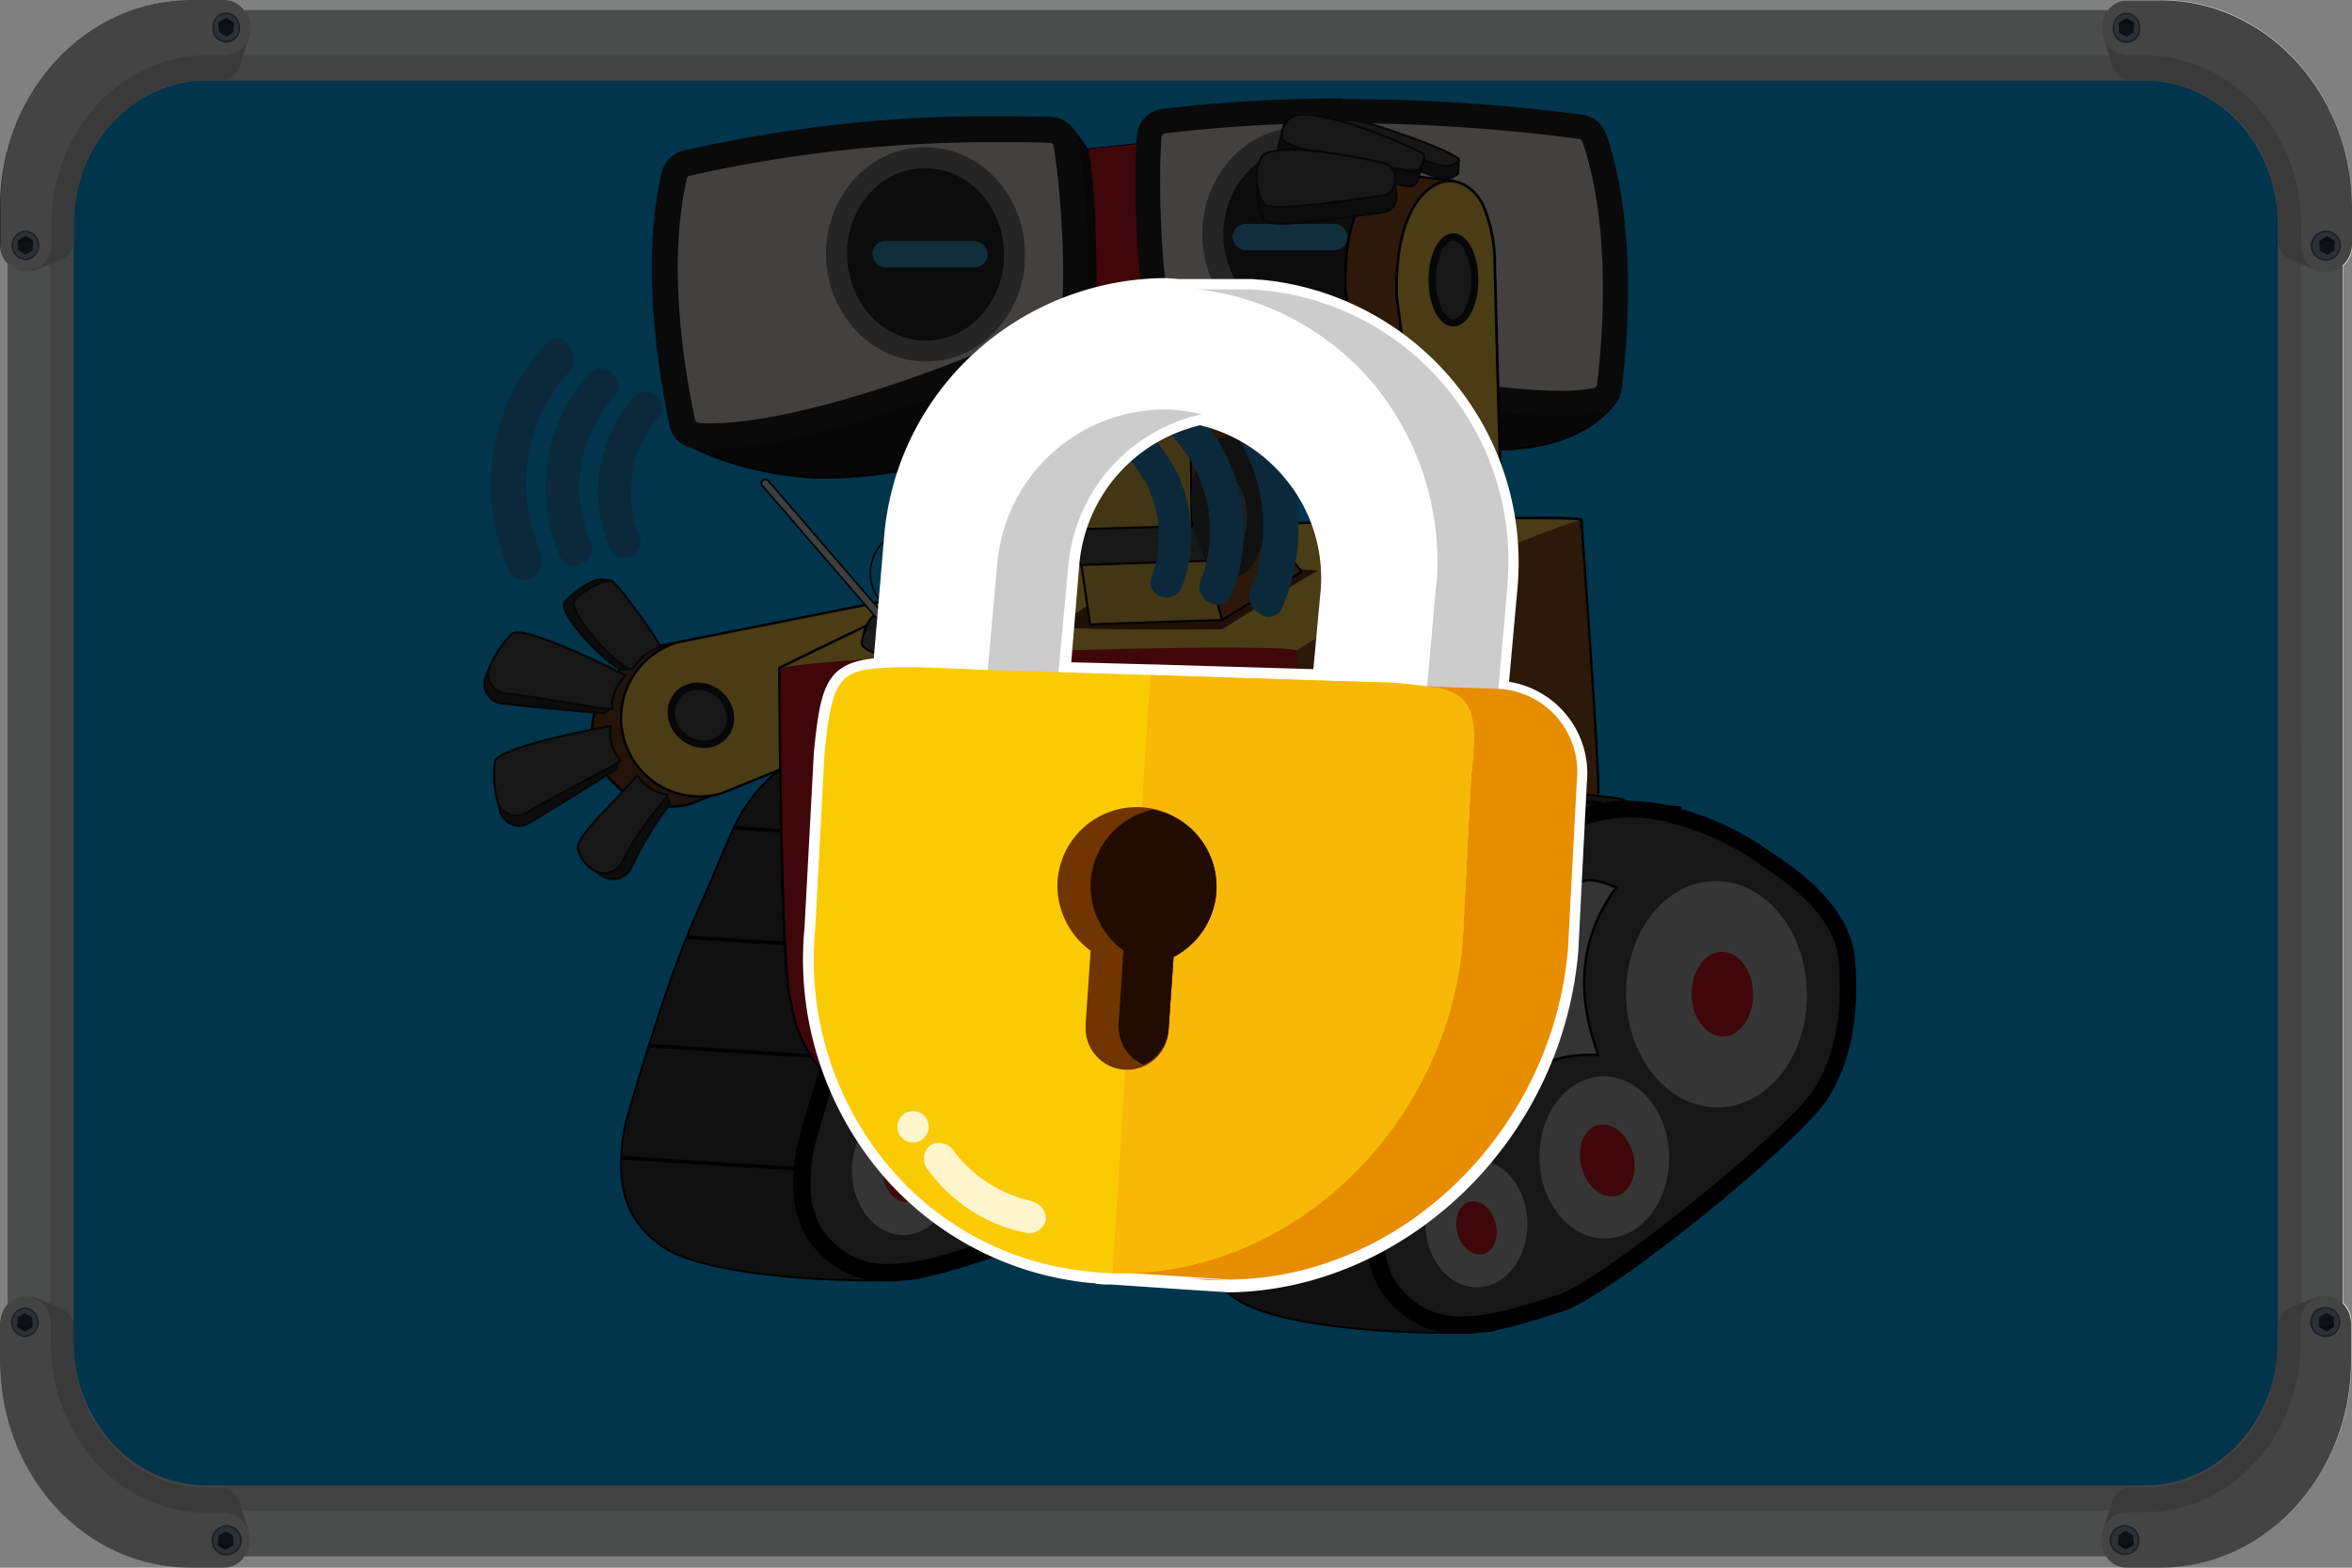 <svg id="Layer_1" data-name="Layer 1" xmlns="http://www.w3.org/2000/svg" xmlns:xlink="http://www.w3.org/1999/xlink" viewBox="0 0 300 200"><rect x="0" y="0" width="300" height="200" fill="#808080" stroke="none"/><defs><style>.cls-1,.cls-17,.cls-32,.cls-36,.cls-40,.cls-51,.cls-55,.cls-59,.cls-60,.cls-64{fill:none;}.cls-2{fill:#00b1ff;}.cls-3{fill:#e2e2e2;}.cls-4{fill:#fdfeff;}.cls-5{fill:#41b9fa;}.cls-6{fill:#c4c4c4;}.cls-7{fill:#e5e5e5;}.cls-8{fill:#626c72;}.cls-9{fill:#96a5b3;}.cls-10{fill:#2f3e4a;}.cls-11{fill:#222d35;}.cls-12{fill:#353535;stroke-width:0.23px;}.cls-12,.cls-26,.cls-28,.cls-36,.cls-59,.cls-60{stroke:#000;}.cls-12,.cls-26,.cls-28{stroke-linejoin:round;}.cls-13,.cls-21,.cls-22{fill:#4d4d4d;}.cls-14{fill:#b3b3b3;}.cls-15{fill:#d3161d;}.cls-16{fill:#adadad;stroke:#080000;stroke-width:0.31px;}.cls-16,.cls-17,.cls-18,.cls-19,.cls-20,.cls-21,.cls-22,.cls-27,.cls-29,.cls-31,.cls-32,.cls-36,.cls-40,.cls-50,.cls-51,.cls-52,.cls-53,.cls-54,.cls-55,.cls-57,.cls-58,.cls-59,.cls-60,.cls-64{stroke-miterlimit:10;}.cls-17,.cls-18,.cls-29,.cls-31,.cls-40,.cls-55{stroke:#070707;}.cls-17{stroke-width:0.48px;}.cls-18{fill:#77401b;}.cls-18,.cls-19,.cls-40,.cls-57{stroke-width:0.31px;}.cls-19,.cls-23,.cls-58{fill:#f8c946;}.cls-19,.cls-57,.cls-58{stroke:#020202;}.cls-20,.cls-37{fill:#282828;}.cls-20,.cls-21,.cls-22{stroke:#151616;}.cls-20,.cls-21{stroke-width:0.26px;}.cls-22{stroke-width:0.94px;}.cls-24{fill:#683919;}.cls-25,.cls-31,.cls-57{fill:#945320;}.cls-26{fill:#515051;stroke-width:0.31px;}.cls-27,.cls-30{fill:#161616;}.cls-27,.cls-32,.cls-50,.cls-51,.cls-52,.cls-53,.cls-54,.cls-64{stroke:#0a0a0a;}.cls-27,.cls-28,.cls-29,.cls-31,.cls-32,.cls-36{stroke-width:0.27px;}.cls-28{fill:#8e8a8b;}.cls-29{fill:#e2b647;}.cls-33{fill:#dddbd7;}.cls-34{fill:#232323;}.cls-35{fill:#3a3a3a;}.cls-38{fill:#7c7c7c;}.cls-39{fill:#666;}.cls-41{fill:#7f1119;}.cls-42{fill:#5e0e18;}.cls-43{fill:#352f49;}.cls-44{fill:#e41e00;}.cls-45{fill:#fffe28;}.cls-46{fill:#18ff08;}.cls-47{fill:#dbdddd;}.cls-48{fill:#0fb0db;}.cls-49{fill:#303435;}.cls-50,.cls-51,.cls-52,.cls-53,.cls-54{stroke-width:0.12px;}.cls-50{fill:url(#radial-gradient);}.cls-52{fill:url(#radial-gradient-2);}.cls-53{fill:url(#radial-gradient-3);}.cls-54{fill:url(#radial-gradient-4);}.cls-55{stroke-width:0.16px;}.cls-56{fill:#389cce;}.cls-58{stroke-width:0.34px;}.cls-59{stroke-width:0.2px;}.cls-60{stroke-width:0.12px;}.cls-61{fill:#4f4f4f;}.cls-62{fill:#595959;}.cls-63{fill:#d1d1d1;}.cls-64{stroke-width:0.12px;}.cls-65{fill:#2689c6;}.cls-66{opacity:0.7;}.cls-67{fill:#e78d00;}.cls-68{fill:#fff;}.cls-69{fill:#facb03;}.cls-70{fill:#ccc;}.cls-71{fill:#fefefe;}.cls-72{fill:#f7b808;}.cls-73{fill:#703500;}.cls-74{fill:#220b00;}.cls-75{opacity:0.8;}.cls-76{clip-path:url(#clip-path);}.cls-77{clip-path:url(#clip-path-2);}.cls-78{clip-path:url(#clip-path-3);}.cls-79{clip-path:url(#clip-path-4);}</style><radialGradient id="radial-gradient" cx="135.79" cy="44.41" r="1.97" gradientTransform="matrix(-0.97, 0, 0, 0.97, 246.29, 60.6)" gradientUnits="userSpaceOnUse"><stop offset="0.2" stop-color="#666"/><stop offset="0.57" stop-color="#585858"/><stop offset="1" stop-color="#4d4d4d"/></radialGradient><radialGradient id="radial-gradient-2" cx="127.81" cy="63.91" r="1.97" gradientTransform="matrix(-0.97, 0, 0, 0.97, 247.53, 60.04)" xlink:href="#radial-gradient"/><radialGradient id="radial-gradient-3" cx="136.02" cy="63.43" r="1.97" gradientTransform="matrix(-0.97, 0, 0, 0.97, 247.52, 60.58)" xlink:href="#radial-gradient"/><radialGradient id="radial-gradient-4" cx="128.65" cy="44.74" r="1.97" gradientTransform="matrix(-0.97, 0, 0, 0.97, 246.29, 60.14)" xlink:href="#radial-gradient"/><clipPath id="clip-path"><rect class="cls-1" x="114.46" y="141.75" width="4.01" height="4.01"/></clipPath><clipPath id="clip-path-2"><rect class="cls-1" x="114.46" y="141.75" width="4.01" height="4.01"/></clipPath><clipPath id="clip-path-3"><rect class="cls-1" x="117.82" y="145.79" width="15.6" height="11.48"/></clipPath><clipPath id="clip-path-4"><rect class="cls-1" x="117.82" y="145.79" width="15.58" height="11.48"/></clipPath></defs><title>wait-locked</title><path class="cls-2" d="M26.28,192.56c-10.87,0-19.72-9.61-19.72-21.42V28.64c0-11.82,8.85-21.43,19.72-21.43H273.65c10.87,0,19.71,9.61,19.71,21.43v142.5c0,11.81-8.84,21.42-19.71,21.42Z"/><path class="cls-3" d="M273.64,10.28c9.32,0,16.9,8.23,16.9,18.36v142.5c0,10.12-7.58,18.36-16.9,18.36H26.28c-9.32,0-16.9-8.24-16.9-18.36V28.64c0-10.13,7.58-18.36,16.9-18.36H273.64m0-6.13H26.28c-12.43,0-22.54,11-22.54,24.49v142.5c0,13.5,10.11,24.49,22.54,24.49H273.64c12.43,0,22.54-11,22.54-24.49V28.64c0-13.51-10.11-24.49-22.54-24.49"/><path class="cls-4" d="M273.65,1.24H26.28c-13.87,0-25.22,12.33-25.22,27.4v142.5c0,15.07,11.35,27.4,25.22,27.4H273.65c13.86,0,25.21-12.33,25.21-27.4V28.64c0-15.07-11.35-27.4-25.21-27.4m19.85,169.9a22.4,22.4,0,0,1-5.83,15.23,19,19,0,0,1-14,6.35H26.28a19,19,0,0,1-14-6.35,22.36,22.36,0,0,1-5.84-15.23V28.64A22.37,22.37,0,0,1,12.26,13.4a18.94,18.94,0,0,1,14-6.34H273.65a19,19,0,0,1,14,6.34,22.41,22.41,0,0,1,5.83,15.24Z"/><path class="cls-5" d="M30.73,8a3.52,3.52,0,0,1-.13.43Z"/><path class="cls-6" d="M31.76,4.7,30.73,8l-.13.43h0a2.74,2.74,0,0,1-2.51,1.81h-1.9C17,10.22,9.48,18.35,9.48,28.37v2.07a2.92,2.92,0,0,1-2,2.86h0L4,34.62l1-1.89a1.89,1.89,0,0,1-.2-.2A3.1,3.1,0,0,1,4,30.44V26.5C4,14.23,13.17,4.29,24.47,4.29h3.62A2.71,2.71,0,0,1,30.4,5.68Z"/><path class="cls-7" d="M31.94,3.52h0A3.39,3.39,0,0,1,28.7,7.05H26.44c-11,0-19.88,9.67-19.88,21.6V31.1a3.38,3.38,0,0,1-3.24,3.52A3.38,3.38,0,0,1,.08,31.1V26.42C.08,11.83,11,0,24.39,0H28.7a3.39,3.39,0,0,1,3.24,3.52"/><path class="cls-8" d="M3.25,29.4a1.91,1.91,0,0,1,0,3.81,1.91,1.91,0,0,1,0-3.81"/><path class="cls-9" d="M3.25,29.6a1.71,1.71,0,0,1,0,3.41,1.71,1.71,0,0,1,0-3.41"/><polygon class="cls-10" points="4.21 30.7 4.21 31.91 3.25 32.5 2.31 31.91 2.31 30.7 3.25 30.11 4.21 30.7"/><path class="cls-11" d="M4.21,30.7v.55a1.31,1.31,0,0,0-1-.47,1.2,1.2,0,0,0-.95.47V30.7l.94-.59Z"/><path class="cls-8" d="M28.85,1.58A1.84,1.84,0,0,1,30.6,3.49a1.76,1.76,0,1,1-3.5,0,1.84,1.84,0,0,1,1.75-1.91"/><path class="cls-9" d="M28.85,1.79a1.63,1.63,0,0,1,1.56,1.7,1.57,1.57,0,1,1-3.13,0,1.64,1.64,0,0,1,1.57-1.7"/><polygon class="cls-10" points="29.8 2.89 29.8 4.09 28.85 4.68 27.9 4.09 27.9 2.89 28.85 2.3 29.8 2.89"/><path class="cls-11" d="M29.8,2.89v.54A1.34,1.34,0,0,0,28.86,3a1.26,1.26,0,0,0-1,.47V2.89l1-.6Z"/><path class="cls-6" d="M268.32,4.73l1,3.28.14.43h0a2.72,2.72,0,0,0,2.51,1.8h1.9c9.23,0,16.71,8.13,16.71,18.16v2.06a2.94,2.94,0,0,0,2,2.87h0l3.41,1.32-1-1.9a1.21,1.21,0,0,0,.2-.19,3.07,3.07,0,0,0,.8-2.1V26.54c0-12.27-9.15-22.21-20.44-22.21H272a2.68,2.68,0,0,0-2.31,1.38Z"/><path class="cls-7" d="M268.13,3.56h0a3.39,3.39,0,0,0,3.25,3.52h2.26c11,0,19.87,9.67,19.87,21.6v2.46a3.26,3.26,0,1,0,6.49,0V26.46C300,11.86,289.11,0,275.69,0h-4.31a3.39,3.39,0,0,0-3.25,3.52"/><path class="cls-8" d="M296.82,29.43a1.92,1.92,0,1,0,1.75,1.91,1.84,1.84,0,0,0-1.75-1.91"/><path class="cls-9" d="M296.82,29.64a1.71,1.71,0,1,0,1.57,1.7,1.63,1.63,0,0,0-1.57-1.7"/><polygon class="cls-10" points="295.87 30.74 295.87 31.94 296.82 32.53 297.77 31.94 297.77 30.74 296.82 30.15 295.87 30.74"/><path class="cls-11" d="M295.87,30.74v.54a1.38,1.38,0,0,1,.94-.47,1.26,1.26,0,0,1,1,.47v-.54l-.95-.6Z"/><path class="cls-8" d="M271.23,1.62a1.83,1.83,0,0,0-1.75,1.91,1.76,1.76,0,1,0,3.5,0,1.84,1.84,0,0,0-1.75-1.91"/><path class="cls-9" d="M271.23,1.82a1.64,1.64,0,0,0-1.57,1.71,1.57,1.57,0,1,0,3.13,0,1.64,1.64,0,0,0-1.56-1.71"/><polygon class="cls-10" points="270.27 2.92 270.27 4.13 271.23 4.72 272.17 4.13 272.17 2.92 271.23 2.33 270.27 2.92"/><path class="cls-11" d="M270.27,2.93v.54a1.31,1.31,0,0,1,1-.47,1.2,1.2,0,0,1,.95.47V2.93l-.94-.6Z"/><path class="cls-6" d="M31.68,195.3l-1-3.28-.14-.43h0A2.73,2.73,0,0,0,28,189.78h-1.9c-9.23,0-16.71-8.13-16.71-18.15v-2.07a2.92,2.92,0,0,0-2-2.86h0L4,165.37l1,1.9a1.26,1.26,0,0,0-.2.2,3,3,0,0,0-.8,2.09v3.94c0,12.27,9.15,22.21,20.44,22.21H28a2.69,2.69,0,0,0,2.31-1.39Z"/><path class="cls-7" d="M31.87,196.48h0A3.4,3.4,0,0,0,28.62,193H26.36c-11,0-19.87-9.67-19.87-21.6V168.9a3.39,3.39,0,0,0-3.25-3.52A3.38,3.38,0,0,0,0,168.9v4.68C0,188.17,10.89,200,24.31,200h4.31a3.4,3.4,0,0,0,3.25-3.52"/><path class="cls-8" d="M3.18,170.6a1.91,1.91,0,0,0,0-3.81,1.91,1.91,0,0,0,0,3.81"/><path class="cls-9" d="M3.18,170.4a1.71,1.71,0,0,0,0-3.41,1.71,1.71,0,0,0,0,3.41"/><polygon class="cls-10" points="4.13 169.3 4.13 168.1 3.18 167.5 2.23 168.1 2.23 169.3 3.18 169.89 4.13 169.3"/><path class="cls-11" d="M4.13,169.3v-.55a1.28,1.28,0,0,1-.94.47,1.22,1.22,0,0,1-1-.47v.55l1,.59Z"/><path class="cls-8" d="M28.77,198.42A1.92,1.92,0,1,0,27,196.51a1.84,1.84,0,0,0,1.75,1.91"/><path class="cls-9" d="M28.77,198.21a1.71,1.71,0,1,0-1.56-1.7,1.64,1.64,0,0,0,1.56,1.7"/><polygon class="cls-10" points="29.73 197.11 29.73 195.91 28.77 195.32 27.83 195.91 27.83 197.11 28.77 197.7 29.73 197.11"/><path class="cls-11" d="M29.73,197.11v-.54a1.38,1.38,0,0,1-.95.47,1.23,1.23,0,0,1-1-.47v.54l.94.6Z"/><path class="cls-6" d="M268.24,195.27l1-3.28.13-.44h0a2.74,2.74,0,0,1,2.51-1.8h1.9c9.23,0,16.71-8.13,16.71-18.16v-2.06a3,3,0,0,1,2-2.87h0l3.41-1.32-1,1.9a1.8,1.8,0,0,1,.2.19,3.12,3.12,0,0,1,.8,2.1v3.93c0,12.27-9.15,22.21-20.44,22.21h-3.63a2.7,2.7,0,0,1-2.31-1.38Z"/><path class="cls-7" d="M268.06,196.44h0a3.38,3.38,0,0,1,3.24-3.52h2.26c11,0,19.88-9.67,19.88-21.6v-2.46a3.25,3.25,0,1,1,6.48,0v4.69c0,14.59-10.88,26.41-24.31,26.41H271.3a3.38,3.38,0,0,1-3.24-3.52"/><path class="cls-8" d="M296.75,170.57a1.92,1.92,0,1,1,1.75-1.91,1.84,1.84,0,0,1-1.75,1.91"/><path class="cls-9" d="M296.75,170.36a1.71,1.71,0,1,1,1.56-1.7,1.64,1.64,0,0,1-1.56,1.7"/><polygon class="cls-10" points="295.79 169.26 295.79 168.06 296.75 167.47 297.69 168.06 297.69 169.26 296.75 169.85 295.79 169.26"/><path class="cls-11" d="M295.79,169.26v-.54a1.38,1.38,0,0,0,.95.47,1.23,1.23,0,0,0,.95-.47v.54l-.94.6Z"/><path class="cls-8" d="M271.15,198.38a1.91,1.91,0,1,1,1.75-1.91,1.83,1.83,0,0,1-1.75,1.91"/><path class="cls-9" d="M271.15,198.18a1.71,1.71,0,1,1,1.57-1.71,1.64,1.64,0,0,1-1.57,1.71"/><polygon class="cls-10" points="270.2 197.07 270.2 195.87 271.15 195.28 272.1 195.87 272.1 197.07 271.15 197.67 270.2 197.07"/><path class="cls-11" d="M270.2,197.08v-.55a1.28,1.28,0,0,0,.94.47,1.22,1.22,0,0,0,1-.47v.55l-1,.59Z"/><path class="cls-12" d="M79.4,145.61a19.23,19.23,0,0,1,.66-3.26c1.28-4.46,5.27-18,8.92-26.11,2.15-4.79,3.44-8.07,4.56-10.52a20.49,20.49,0,0,1,5.62-7.33,20.24,20.24,0,0,1,17.83-5c9.78,1.23,15,1.37,16.94,2,1.89,1.26,10.06,9.67,10.68,16.84.45,5.17.12,12.23-3.45,17.83s-17.94,32.43-24.35,33.05c-7.47.73-26.71-.1-32.37-4.11C79.37,155.41,78.82,150.77,79.4,145.61Z"/><path class="cls-13" d="M113.34,162.33a10.5,10.5,0,0,1-6.28-1.8c-4.59-3.25-5.16-7.3-4.59-12.38a18.47,18.47,0,0,1,.62-3.08c1.16-4,5.22-17.82,8.87-26,1.19-2.65,2.13-4.88,2.89-6.68.64-1.48,1.17-2.74,1.67-3.84a19.5,19.5,0,0,1,5.32-6.93,21.92,21.92,0,0,1,6-3.78,18.74,18.74,0,0,1,7-1.35,19.27,19.27,0,0,1,3.93.4,35.43,35.43,0,0,1,13.31,5.87l.72.48c6,4,9.27,8.16,9.64,12.39.42,4.82.19,11.72-3.29,17.16-3.66,5.73-27.61,25-33.28,26.72l-1.3.41C121,161.06,117,162.33,113.34,162.33Z"/><path d="M134.84,97.61h0a18.7,18.7,0,0,1,3.72.37,34.57,34.57,0,0,1,12.91,5.7l.48.33.25.17c5.74,3.79,8.82,7.69,9.16,11.58.41,4.65.19,11.29-3.12,16.48-3.48,5.45-27.31,24.59-32.69,26.26l-1.31.41c-3.47,1.1-7.4,2.34-10.9,2.34a9.48,9.48,0,0,1-5.65-1.6c-4.16-3-4.67-6.68-4.14-11.38a17.31,17.31,0,0,1,.58-2.9c1.16-4,5.2-17.75,8.82-25.83,1.19-2.66,2.14-4.89,2.9-6.69.63-1.47,1.16-2.74,1.65-3.82a18.54,18.54,0,0,1,5-6.55,20.94,20.94,0,0,1,5.7-3.6,17.4,17.4,0,0,1,6.61-1.27m0-2.17a20,20,0,0,0-7.43,1.42,23,23,0,0,0-6.26,4,20.48,20.48,0,0,0-5.62,7.32c-1.12,2.46-2.41,5.73-4.56,10.53-3.65,8.14-7.64,21.65-8.92,26.11a20.25,20.25,0,0,0-.66,3.26c-.57,5.16,0,9.79,5,13.39a11.6,11.6,0,0,0,6.9,2c4.31,0,9-1.63,12.86-2.84,6.14-1.91,30.29-21.56,33.87-27.16s3.9-12.67,3.45-17.84c-.62-7.17-8.46-12.09-10.36-13.36A37.54,37.54,0,0,0,139,95.85a21.47,21.47,0,0,0-4.15-.41Z"/><ellipse class="cls-14" cx="145.81" cy="120.15" rx="11.54" ry="14.44" transform="translate(-2.22 2.74) rotate(-1.07)"/><ellipse class="cls-14" cx="131.49" cy="140.97" rx="8.27" ry="10.35" transform="translate(-2.61 2.48) rotate(-1.07)"/><ellipse class="cls-14" cx="115.17" cy="149.42" rx="6.51" ry="8.14" transform="translate(-2.77 2.18) rotate(-1.07)"/><ellipse class="cls-15" cx="146.55" cy="120.13" rx="3.92" ry="5.4" transform="translate(-2.22 2.76) rotate(-1.07)"/><ellipse class="cls-15" cx="131.87" cy="141.37" rx="3.39" ry="4.66" transform="translate(-32.15 39.03) rotate(-15.03)"/><ellipse class="cls-15" cx="115.18" cy="149.97" rx="2.51" ry="3.45" transform="translate(-34.95 35) rotate(-15.03)"/><path class="cls-16" d="M110.43,138.57s1.71-3.76,7.4-2.11c.94-2.42,2.85-9,12.87-8.56-.56-2.2-4.81-11.68,2.31-21.37-3-1.21-4.81-2-8.38,2.69S110,137.45,110.43,138.57Z"/><line class="cls-17" x1="93.59" y1="105.6" x2="116.07" y2="107.03"/><line class="cls-17" x1="106.11" y1="94.19" x2="131.14" y2="95.78"/><polyline class="cls-17" points="134.71 96 141.35 96.43 141.35 96.43"/><line class="cls-17" x1="87.58" y1="119.57" x2="109.97" y2="120.99"/><line class="cls-17" x1="82.75" y1="133.4" x2="105.07" y2="134.82"/><line class="cls-17" x1="79.23" y1="147.69" x2="101.29" y2="149.09"/><path class="cls-18" d="M84,82.43l33.08-6.05c5.59-1.2,9.72-1.07,11.24,4.24h0c.91,5.32-1.73,6.49-6.71,8.4L88.21,102.51a10,10,0,0,1-12.4-6.88h0C74.29,90.32,78.66,84,84,82.43Z"/><path class="cls-19" d="M86.48,81.93l34.36-6.84c5.59-1.2,9.51,10.72,4.52,12.64L92,101.22a10,10,0,0,1-12.4-6.88h0A10.06,10.06,0,0,1,86.48,81.93Z"/><path class="cls-20" d="M78,90.36s-.27-1.68,1.71-4.14c-3.86-2-13.83-5.31-15.16-4.32-.91.67-1.77,2.51-2.52,4.27A2.5,2.5,0,0,0,64,89.74c5.1.6,13,1.28,13,1.28Z"/><path class="cls-21" d="M79.77,86.16c-3.86-2-13.11-6.33-14.44-5.34a13.22,13.22,0,0,0-2.77,4.07,2.47,2.47,0,0,0,1.92,3.57c5.1.59,13.26,2.2,13.64,2A5.21,5.21,0,0,1,79.77,86.16Z"/><path class="cls-20" d="M79,97s-1.23-1.17-1.14-4.33c-4.27.78-14.23,4.14-14.69,5.73-.32,1.09.11,3.07.58,4.93a2.5,2.5,0,0,0,3.68,1.69c4.42-2.62,11.13-6.86,11.13-6.86Z"/><path class="cls-21" d="M77.88,92.62c-4.26.78-14.27,2.9-14.74,4.49a13.15,13.15,0,0,0,.27,4.91,2.47,2.47,0,0,0,3.68,1.69C71.52,101.09,79,97.44,79.15,97A5.17,5.17,0,0,1,77.88,92.62Z"/><path class="cls-20" d="M85,101.44s-1.7-.06-3.72-2.49c-2.68,3.41-7.35,9-6.64,10.49.48,1,.51,1.18,2.09,2.26a2.59,2.59,0,0,0,3.88-1.18,42.64,42.64,0,0,1,4.83-7.92Z"/><path class="cls-21" d="M81.24,98.89c-2.68,3.41-8.21,8.09-7.5,9.59a4.52,4.52,0,0,0,1.85,2.45,2.55,2.55,0,0,0,3.88-1.18c2.25-4.6,5.78-8,5.64-8.4A5.16,5.16,0,0,1,81.24,98.89Z"/><path class="cls-20" d="M82.81,82.76l-2.07,2.49s-1.07.16-1.3.18c-1.33.09-8.81-7.32-7.29-8.81s4-3,4.66-2.69c.09,0,1.08.17,1.08.17S83.39,82.76,82.81,82.76Z"/><path class="cls-21" d="M84.11,82.57a7.13,7.13,0,0,0-2,1.11,11.74,11.74,0,0,0-1.42,1.57c-.86,1-8.81-7.32-7.29-8.81s4-2.59,4.67-2.3S84.78,82.58,84.11,82.57Z"/><ellipse class="cls-22" cx="89.4" cy="91.26" rx="3.54" ry="3.93" transform="translate(-37.9 102.01) rotate(-50.42)"/><path class="cls-23" d="M99.4,85.21S126.65,71,139,68.39c0,0,33.42-2.93,62.32-2C198,69,169.22,82.1,165.1,83.06S110.54,86.45,99.4,85.21Z"/><path class="cls-24" d="M155.91,80.28s11-7,12.17-7.42-21.66-.39-21.66-.39-10.73,6.6-11.44,7.32S155.91,80.28,155.91,80.28Z"/><path class="cls-25" d="M201.7,66.27s4.29,47.61,1.14,59.8c-3.46,3.14-27.66,15.1-35.52,15.36C166.25,136,163.42,87,165.45,83,168.3,80.6,189.84,70.08,201.7,66.27Z"/><path class="cls-15" d="M99.4,85.21s-.07,24.41,1.42,42.27c.58,6.88,7.43,13.36,8.56,13.58,2.6,2.22,61.69,2.67,65,.23a19.19,19.19,0,0,1-6.85-14.36c-.31-11.87-1.67-29.57-2.12-43.95C163.27,81.94,109.72,83.31,99.4,85.21Z"/><path class="cls-26" d="M156.28,55.67l.94,18-15.73,1c-2.64.14-5-3.77-5.24-8.73s1.67-9.1,4.3-9.24A3.35,3.35,0,0,1,143,57.77Z"/><path class="cls-27" d="M86.45,56S92.59,60.1,103,60.87c4.61.35,10.58-.49,16.32-1.53,18.68-3.4,26.54-13.62,26.54-13.62s-1.92-12.89-2.39-17.22-7-12.4-7-12.4Z"/><path class="cls-27" d="M206.45,50.66s-3.25,6.59-15.3,6.69-29.79-3.65-29.79-3.65l-11.73-14Z"/><path class="cls-15" d="M138.82,19l6.13-.63.9,20.12-6,.31S140.09,25.73,138.82,19Z"/><polygon class="cls-28" points="139.87 38.77 144.08 43.91 148.35 43.69 145.85 38.46 139.87 38.77"/><polygon class="cls-29" points="135.19 39.01 151.58 38.16 152.04 67.1 136.48 67.55 135.19 39.01"/><path class="cls-30" d="M139.88,38.6l-.25,3.48a.58.58,0,0,1-.22.42l-4,3.33a.59.59,0,0,1-1-.34l-.19-1a.58.58,0,0,1,.14-.52l4.49-5.85A.6.6,0,0,1,139.88,38.6Z"/><polygon class="cls-31" points="161.36 53.7 160.14 60.29 152.04 67.1 151.58 38.16 161.36 53.7"/><path class="cls-27" d="M146.08,39s.45,3.31,1.17,3.8a93.31,93.31,0,0,0,11.14,4c1.09.1.75-2.4.75-2.4Z"/><path class="cls-32" d="M146.08,39s.55,4,1.46,3.95c1.1.48,9.33,3.58,9.33,3.58"/><path class="cls-33" d="M199,51.43c-16.87,0-48.65-9-51.27-12-1-3.49-1.58-14.87-1.11-22a2.15,2.15,0,0,1,1.88-2,188,188,0,0,1,22.75-1.31,233.07,233.07,0,0,1,30.4,2,2.17,2.17,0,0,1,1.75,1.47c3.82,11.23,2.62,25.83,1.93,31.58a2.15,2.15,0,0,1-1.7,1.85,24.4,24.4,0,0,1-4.62.37Z"/><path class="cls-34" d="M171.2,15.72a230.15,230.15,0,0,1,30.18,2,.6.6,0,0,1,.48.42c3.72,10.92,2.54,25.24,1.85,30.88a.58.58,0,0,1-.44.5,23,23,0,0,1-4.32.33c-6.84,0-18-1.74-29.76-4.65-11.38-2.81-18.32-5.47-20.12-6.66-.8-3.57-1.39-13.91-.93-21a.58.58,0,0,1,.5-.53,186.88,186.88,0,0,1,22.56-1.3m0-3.14a190.13,190.13,0,0,0-22.94,1.32A3.71,3.71,0,0,0,145,17.34c-.47,7.13.1,19.09,1.22,22.7s36,13,52.73,13a26.09,26.09,0,0,0,4.94-.39,3.73,3.73,0,0,0,3-3.21c.67-5.6,2-20.67-2-32.28a3.77,3.77,0,0,0-3-2.52,234,234,0,0,0-30.61-2Z"/><polygon class="cls-29" points="137.93 72.08 139.05 79.65 155.87 79.09 153.94 71.54 137.93 72.08"/><polygon class="cls-31" points="161.43 67.26 166.05 72.93 155.87 79.09 153.94 71.54 161.43 67.26"/><ellipse class="cls-35" cx="156.75" cy="64.66" rx="4.78" ry="9" transform="translate(-3.15 8.25) rotate(-2.98)"/><path class="cls-36" d="M139.73,38.28s0,3.93-.32,4.22l-4,3.33"/><path class="cls-33" d="M90.72,55.69a17.89,17.89,0,0,1-1.87-.09A2,2,0,0,1,87.05,54c-1.23-5.66-3.79-20.07-1-31.59a2.07,2.07,0,0,1,1.55-1.57,176.7,176.7,0,0,1,40.29-4.33c2,0,4.12,0,6.18.08a2.07,2.07,0,0,1,2,1.74c1.11,6.93,1.61,18.53.95,22C134.77,43.68,104.63,55.69,90.72,55.69Z"/><path class="cls-34" d="M127.86,14.83v3.31c2,0,4.08,0,6.13.09a.42.42,0,0,1,.4.34c1.12,7,1.5,17.39,1,21C131.62,43,104.25,54,90.72,54c-.62,0-1.19,0-1.7-.08a.43.43,0,0,1-.35-.33C87.46,48.08,85,34,87.62,22.77a.47.47,0,0,1,.33-.34,175,175,0,0,1,39.91-4.29V14.83m0,0a175.32,175.32,0,0,0-40.67,4.38A3.76,3.76,0,0,0,84.41,22c-2.85,11.94-.17,26.81,1,32.33a3.7,3.7,0,0,0,3.24,2.91,18.7,18.7,0,0,0,2,.1c14.64,0,47.06-12.79,47.84-16.58s.22-15.66-.91-22.71a3.72,3.72,0,0,0-3.57-3.13c-2.13-.06-4.21-.09-6.22-.09Z"/><path class="cls-37" d="M166.13,42.24c-6.17,0-11.18-5.25-11.4-12a12.81,12.81,0,0,1,3.06-8.87,10.86,10.86,0,0,1,7.87-3.84H166c6.16,0,11.17,5.26,11.4,12a12.82,12.82,0,0,1-3.07,8.87,10.81,10.81,0,0,1-7.86,3.84Z"/><path class="cls-38" d="M166,18.9h0c5.44,0,9.86,4.69,10.06,10.67a11.44,11.44,0,0,1-2.74,7.94,9.48,9.48,0,0,1-6.9,3.39h-.31c-5.44,0-9.86-4.68-10.07-10.66s4.12-11.15,9.64-11.33H166m0-2.67h-.41c-7,.24-12.47,6.55-12.22,14.1s5.91,13.25,12.74,13.25h.4c7-.23,12.48-6.54,12.22-14.09S172.84,16.23,166,16.23Z"/><path class="cls-37" d="M118.09,44.79c-6.17,0-11.18-5.25-11.4-11.95s4.67-12.51,10.93-12.72H118c6.17,0,11.17,5.25,11.4,12a12.82,12.82,0,0,1-3.06,8.87,10.86,10.86,0,0,1-7.87,3.85Z"/><path class="cls-38" d="M118,21.45h0c5.44,0,9.86,4.69,10.06,10.67s-4.12,11.14-9.64,11.33h-.31c-5.44,0-9.86-4.69-10.06-10.67a11.5,11.5,0,0,1,2.73-7.95,9.55,9.55,0,0,1,6.91-3.38H118m0-2.67h-.4c-7,.23-12.48,6.54-12.23,14.09.25,7.4,5.91,13.25,12.74,13.25h.4c7-.23,12.48-6.54,12.23-14.09S124.8,18.78,118,18.78Z"/><ellipse class="cls-39" cx="157.13" cy="65.13" rx="2.08" ry="4.49" transform="matrix(1, -0.03, 0.03, 1, -2.1, 5.31)"/><path class="cls-40" d="M136.62,68.92c-7,1.28-37.22,16.29-37.22,16.29s.17,39.84,1.42,42.27c.59,2.88.77,6.52,7.53,12.93,2.18,1,3.12,3.84,46.65,2.52"/><path class="cls-40" d="M161.47,66.85s38.6-1.26,40.23-.58c0,0,2.42,33.05,2.15,35"/><path class="cls-41" d="M151.63,97.84l-38.06.39a2.84,2.84,0,0,0-2.8,3l1.51,22.54a2.82,2.82,0,0,0,2.85,2.64l38.1-.38a2.84,2.84,0,0,0,2.8-3l-1.54-22.54A2.85,2.85,0,0,0,151.63,97.84Z"/><path class="cls-42" d="M152.28,98.92l-38.15.31a2.21,2.21,0,0,0-2.18,2.35l1.51,22.66a2.2,2.2,0,0,0,2.22,2.05l38.14-.25a2.2,2.2,0,0,0,2.18-2.35L154.5,101A2.2,2.2,0,0,0,152.28,98.92Z"/><path class="cls-43" d="M128.11,110.58l23.47-.41a1.42,1.42,0,0,0,1.37-1.45l-.49-6.67a1.42,1.42,0,0,0-1.46-1.37l-23.46.4a1.43,1.43,0,0,0-1.38,1.46l.5,6.66A1.42,1.42,0,0,0,128.11,110.58Z"/><ellipse class="cls-44" cx="147.39" cy="105.54" rx="2.74" ry="3.43" transform="translate(-4.33 6.33) rotate(-2.42)"/><ellipse class="cls-45" cx="139.11" cy="105.62" rx="2.74" ry="3.43" transform="translate(-4.34 5.98) rotate(-2.42)"/><ellipse class="cls-46" cx="131.01" cy="105.93" rx="2.74" ry="3.43" transform="translate(-4.36 5.64) rotate(-2.42)"/><path class="cls-47" d="M133,116.21,151.5,116a1.46,1.46,0,0,0,1.43-1.51h0a1.47,1.47,0,0,0-1.51-1.43l-18.48.23a1.49,1.49,0,0,0-1.43,1.52h0A1.48,1.48,0,0,0,133,116.21Z"/><path class="cls-48" d="M143.89,125l8.2-.16a1.47,1.47,0,0,0,1.43-1.51h0a1.47,1.47,0,0,0-1.51-1.43l-8.21.15a1.48,1.48,0,0,0-1.43,1.52h0A1.49,1.49,0,0,0,143.89,125Z"/><path class="cls-48" d="M143.61,120.84l8.21-.15a1.49,1.49,0,0,0,1.43-1.52h0a1.49,1.49,0,0,0-1.52-1.43l-8.2.15a1.48,1.48,0,0,0-1.43,1.52h0A1.47,1.47,0,0,0,143.61,120.84Z"/><polygon class="cls-49" points="123.53 101.35 112.3 101.38 113.83 124.39 125.17 124.23 123.53 101.35"/><ellipse class="cls-50" cx="114.34" cy="103.93" rx="1.23" ry="1.42" transform="translate(-6.66 7.84) rotate(-3.81)"/><path class="cls-51" d="M114.24,102.52a4.29,4.29,0,0,0,.27,2.82"/><path class="cls-51" d="M115.56,103.85a5.1,5.1,0,0,1-2.44.16"/><ellipse class="cls-52" cx="123.34" cy="122.34" rx="1.23" ry="1.42" transform="translate(-7.86 8.48) rotate(-3.81)"/><path class="cls-51" d="M123.25,120.92a4.3,4.3,0,0,0,.26,2.83"/><path class="cls-51" d="M124.56,122.25a5.19,5.19,0,0,1-2.44.17"/><ellipse class="cls-53" cx="115.35" cy="122.39" rx="1.23" ry="1.42" transform="translate(-7.89 7.94) rotate(-3.81)"/><path class="cls-51" d="M115.25,121a4.32,4.32,0,0,0,.27,2.83"/><path class="cls-51" d="M116.57,122.31a5.19,5.19,0,0,1-2.44.17"/><ellipse class="cls-54" cx="121.29" cy="103.79" rx="1.23" ry="1.42" transform="translate(-6.64 8.3) rotate(-3.81)"/><path class="cls-51" d="M121.2,102.38a4.27,4.27,0,0,0,.26,2.82"/><path class="cls-51" d="M122.51,103.71a5.1,5.1,0,0,1-2.44.16"/><path class="cls-55" d="M152.93,114.46a11.16,11.16,0,0,0-6.17.41c-2.92,1.2-3.23-1.46-4.61-1.33s-1.57,2.17-3.46,2.09-1.32-.84-2.21-.77-.83,1-1.68.94-1.37-2.64-1.86-2.54"/><path class="cls-12" d="M152.53,152.3a20.25,20.25,0,0,1,.66-3.26c1.28-4.46,5.27-18,8.92-26.11,2.15-4.8,3.44-8.07,4.56-10.53a20.66,20.66,0,0,1,5.62-7.32,20.25,20.25,0,0,1,17.84-5c9.77,1.23,15,1.37,16.93,1.94,1.9,1.27,10.06,9.68,10.69,16.85.45,5.17.12,12.23-3.46,17.83S196.35,169.18,190,169.8c-7.48.72-26.72-.1-32.37-4.11C152.5,162.1,152,157.46,152.53,152.3Z"/><path class="cls-13" d="M186.47,169a10.44,10.44,0,0,1-6.27-1.8c-4.6-3.25-5.16-7.3-4.6-12.38a19.54,19.54,0,0,1,.62-3.08c1.16-4,5.22-17.82,8.87-26,1.19-2.64,2.13-4.87,2.89-6.66.63-1.5,1.17-2.76,1.67-3.86a19.52,19.52,0,0,1,5.33-6.93,21.84,21.84,0,0,1,6-3.78,18.59,18.59,0,0,1,7-1.35,19.34,19.34,0,0,1,3.93.4,35.44,35.44,0,0,1,13.3,5.87l.72.48c6,4,9.28,8.16,9.64,12.39.42,4.82.19,11.71-3.29,17.16-3.66,5.73-27.6,25-33.27,26.71l-1.31.42C194.16,167.75,190.14,169,186.47,169Z"/><path d="M208,104.29h0a18.69,18.69,0,0,1,3.71.38,34.49,34.49,0,0,1,12.91,5.7l.49.33.24.17c5.74,3.79,8.83,7.69,9.16,11.58.41,4.65.2,11.29-3.12,16.48-3.48,5.45-27.31,24.59-32.68,26.26l-1.32.41c-3.46,1.1-7.39,2.34-10.9,2.34a9.5,9.5,0,0,1-5.65-1.6c-4.16-3-4.66-6.68-4.14-11.38a17.36,17.36,0,0,1,.59-2.9c1.15-4,5.19-17.75,8.81-25.83,1.19-2.66,2.14-4.89,2.9-6.69.63-1.47,1.17-2.74,1.66-3.82a18.31,18.31,0,0,1,5-6.55,21,21,0,0,1,5.69-3.61,17.61,17.61,0,0,1,6.62-1.27m0-2.16a20,20,0,0,0-7.43,1.42,22.84,22.84,0,0,0-6.26,4,20.51,20.51,0,0,0-5.63,7.32c-1.11,2.45-2.41,5.73-4.56,10.53-3.64,8.13-7.64,21.64-8.92,26.11a19.2,19.2,0,0,0-.65,3.26c-.58,5.16,0,9.79,5,13.39a11.62,11.62,0,0,0,6.9,2c4.31,0,8.95-1.63,12.86-2.84,6.15-1.91,30.29-21.56,33.87-27.17s3.91-12.66,3.45-17.83c-.62-7.17-8.46-12.1-10.36-13.36a37.45,37.45,0,0,0-14.17-6.36,21.44,21.44,0,0,0-4.14-.41Z"/><ellipse class="cls-14" cx="218.95" cy="126.84" rx="11.54" ry="14.44" transform="translate(-2.33 4.11) rotate(-1.07)"/><ellipse class="cls-14" cx="204.63" cy="147.66" rx="8.27" ry="10.35" transform="translate(-2.72 3.85) rotate(-1.07)"/><ellipse class="cls-14" cx="188.31" cy="156.1" rx="6.51" ry="8.14" transform="translate(-2.88 3.54) rotate(-1.07)"/><ellipse class="cls-15" cx="219.69" cy="126.82" rx="3.92" ry="5.4" transform="translate(-2.33 4.13) rotate(-1.07)"/><ellipse class="cls-15" cx="205" cy="148.06" rx="3.39" ry="4.66" transform="translate(-31.38 58.22) rotate(-15.03)"/><ellipse class="cls-15" cx="188.32" cy="156.66" rx="2.51" ry="3.45" transform="translate(-34.18 54.19) rotate(-15.03)"/><path class="cls-16" d="M183.56,145.26s1.71-3.76,7.4-2.11c.94-2.42,2.85-9,12.87-8.56-.56-2.2-4.81-11.68,2.31-21.37-3-1.21-4.81-2-8.38,2.69S183.12,144.14,183.56,145.26Z"/><line class="cls-17" x1="166.72" y1="112.29" x2="189.21" y2="113.72"/><line class="cls-17" x1="179.24" y1="100.88" x2="204.27" y2="102.47"/><polyline class="cls-17" points="207.84 102.69 214.48 103.11 214.49 103.11"/><line class="cls-17" x1="160.71" y1="126.26" x2="183.11" y2="127.68"/><line class="cls-17" x1="155.89" y1="140.09" x2="178.2" y2="141.51"/><line class="cls-17" x1="152.37" y1="154.38" x2="174.42" y2="155.78"/><rect class="cls-56" x="157.22" y="28.55" width="14.69" height="3.37" rx="1.68"/><rect class="cls-56" x="111.28" y="30.75" width="14.69" height="3.37" rx="1.68"/><path class="cls-57" d="M183.91,27.91l-.29-.07a22.48,22.48,0,0,1,.6,4.89c.08,3.55,1.23,46.09,1.23,46.19a10.37,10.37,0,0,1-.1,1.83l.49-.44,2.25,6.54-7.09-1-1.21-.17c-1.86-.68-1.92-2.8-2.18-4.45l-6-44.35a39.1,39.1,0,0,1,.2-4.84c.35-3.3,1.7-8,5-9.52a4,4,0,0,1,1.11-.32h0l1.67.19,5.7.66Z"/><path class="cls-58" d="M178.14,37.81a35.49,35.49,0,0,1,.2-4.84c.35-3.31,1.7-8,5-9.53,2.39-1.08,4.83.57,5.83,2.75a18.93,18.93,0,0,1,1.49,7.46c.08,3.55,1.23,46.09,1.23,46.19a8.07,8.07,0,0,1-1.74,5.62,3.82,3.82,0,0,1-3.93,1.14c-1.85-.68-1.92-2.8-2.17-4.45Z"/><path class="cls-20" d="M160.5,25.86a7.12,7.12,0,0,1-.1-1.3Z"/><path class="cls-20" d="M186.07,20.53,186,22a.28.28,0,0,1-.1.22c-.86.69-1.7.81-4.07-.14-.75-.3-12.2-3.66-11.3-4.7s3.65-.13,3.87-.09A93.12,93.12,0,0,1,184.44,21Z"/><path class="cls-20" d="M181.44,20.76l-.28,1-.32,1.2h0a1.85,1.85,0,0,1-.43.63c-.45.38-1.52,0-2.67-.12-5.11-.6-14.35-2.8-14.62-3.74a2.41,2.41,0,0,1,0-1.33l.63-2.39.39.9a2.12,2.12,0,0,1,.42-.22c2.59-1,11.45,2.3,15.88,4.51Z"/><path class="cls-21" d="M170.61,15.79c.9-1,3.65-.13,3.87-.09s9.26,2.89,11.48,4.48a.28.28,0,0,1,0,.44c-.87.69-1.7.82-4.08-.14C181.15,20.18,169.71,16.82,170.61,15.79Z"/><path class="cls-21" d="M181.46,19.56c-4.21-2.2-13.71-5.78-16.4-4.78a2.69,2.69,0,0,0-1.47,3c.26.94,9.5,3.14,14.61,3.74,1.15.13,2.22.51,2.67.13S182,19.82,181.46,19.56Z"/><path class="cls-20" d="M178.12,24.88a2,2,0,0,1-1.65,2.21c-5.46.69-14.26,2.13-15.09,1.06a5.31,5.31,0,0,1-.88-2.28h0l-.1-1.3V21.62l17.29.42.44,2.84Z"/><path class="cls-21" d="M176.34,20.76c-4.77-1.07-12.4-2.46-15.09-1.09-1.47,1.29-1.13,4.88,0,6.35.83,1.08,9.64-.36,15.09-1.06C178.38,24.7,178.72,21.29,176.34,20.76Z"/><path class="cls-20" d="M160.5,25.87Z"/><ellipse class="cls-59" cx="116.43" cy="73.09" rx="5.5" ry="5.39" transform="translate(27.1 177.59) rotate(-81.6)"/><path class="cls-60" d="M119.53,73.4a3.26,3.26,0,0,1-2,2.57l-.41,2.78L114,78.28l.4-2.76a3.33,3.33,0,0,1-1.19-3.06,3.22,3.22,0,1,1,6.37.94Z"/><path class="cls-61" d="M114,83.59c-3.49,0-4.06-1.4-4.09-1.46a5.56,5.56,0,0,1,.22-1.13,5.06,5.06,0,0,1,4.42-4l.41,0a4.21,4.21,0,0,1,4,2.86,6.23,6.23,0,0,1,.43,1.52c-.05.15-1.08,2.25-5.31,2.25Z"/><path d="M115,77.06a4.1,4.1,0,0,1,3.87,2.8,6.63,6.63,0,0,1,.43,1.49s-1,2.14-5.21,2.14h0c-3.46,0-4-1.4-4-1.4a6.24,6.24,0,0,1,.22-1.06,5,5,0,0,1,4.33-4l.4,0m0-.2-.41,0A5.16,5.16,0,0,0,110,81a6.24,6.24,0,0,0-.22,1.09v.1c0,.06.62,1.5,4.18,1.52h0c4.29,0,5.35-2.16,5.39-2.25l0-.11a6.71,6.71,0,0,0-.44-1.55A4.3,4.3,0,0,0,115,76.86Z"/><path class="cls-62" d="M119.27,81.35s-1,2.16-5.26,2.14c-3.46,0-4-1.4-4-1.4a6.24,6.24,0,0,1,.22-1.06c.89-1.07,2.86-1.82,5.15-1.82a8.84,8.84,0,0,1,3.45.65A6.63,6.63,0,0,1,119.27,81.35Z"/><path class="cls-63" d="M117.28,79.31a.5.5,0,0,1-.33-.12.45.45,0,0,1,0-.67L132.4,62.61a.54.54,0,0,1,.37-.15.5.5,0,0,1,.33.12.47.47,0,0,1,.17.33.43.43,0,0,1-.13.34L117.66,79.16A.56.56,0,0,1,117.28,79.31Z"/><path d="M132.77,62.56a.41.41,0,0,1,.27.1.35.35,0,0,1,0,.52L117.59,79.09a.43.43,0,0,1-.31.12.41.41,0,0,1-.27-.1.36.36,0,0,1,0-.52l15.49-15.91a.42.42,0,0,1,.3-.12m0-.2a.67.67,0,0,0-.45.18L116.84,78.45a.53.53,0,0,0-.16.41.57.57,0,0,0,.21.41.62.62,0,0,0,.39.14.67.67,0,0,0,.45-.18l15.48-15.91a.53.53,0,0,0,.16-.41.6.6,0,0,0-.2-.41.65.65,0,0,0-.4-.14Z"/><path class="cls-63" d="M112.05,78.85a.53.53,0,0,1-.4-.17L97.23,62a.42.42,0,0,1-.11-.35.43.43,0,0,1,.19-.32.48.48,0,0,1,.31-.1.51.51,0,0,1,.39.17l14.43,16.73a.49.49,0,0,1,.11.35.51.51,0,0,1-.19.32A.5.5,0,0,1,112.05,78.85Z"/><path d="M97.62,61.27a.41.41,0,0,1,.32.15l14.42,16.73a.35.35,0,0,1-.06.52.39.39,0,0,1-.25.08.4.4,0,0,1-.32-.14L97.3,61.88a.35.35,0,0,1,.07-.52.38.38,0,0,1,.25-.09m0-.19a.61.61,0,0,0-.37.12.55.55,0,0,0-.1.81l14.43,16.73a.58.58,0,0,0,.47.21.63.63,0,0,0,.37-.12.54.54,0,0,0,.09-.81L98.09,61.28a.63.63,0,0,0-.47-.2Z"/><ellipse class="cls-22" cx="185.38" cy="35.71" rx="2.71" ry="5.47"/><line class="cls-64" x1="138.82" y1="18.97" x2="144.95" y2="18.34"/><path class="cls-65" d="M68,73.51h0A1.86,1.86,0,0,1,65.08,73a26.4,26.4,0,0,1,4.69-29.27,1.85,1.85,0,0,1,2.88.42h0a2.57,2.57,0,0,1,.21,3A21.14,21.14,0,0,0,69.1,70.68,2.54,2.54,0,0,1,68,73.51Z"/><path class="cls-65" d="M74.29,71.89h0a2,2,0,0,1-2.81-.79,21.77,21.77,0,0,1,3.77-23.54,2,2,0,0,1,2.92.13h0a2.16,2.16,0,0,1,.26,2.77,17.45,17.45,0,0,0-3,18.88A2.16,2.16,0,0,1,74.29,71.89Z"/><path class="cls-65" d="M80.52,70.94h0a2,2,0,0,1-2.75-1,18.33,18.33,0,0,1,3.09-19.31,2,2,0,0,1,2.93-.09h0a1.89,1.89,0,0,1,.31,2.57,14.71,14.71,0,0,0-2.48,15.48A1.89,1.89,0,0,1,80.52,70.94Z"/><path class="cls-65" d="M160.63,78.26h0a1.85,1.85,0,0,0,2.85-.59,26.37,26.37,0,0,0-5.59-29.1,1.86,1.86,0,0,0-2.87.51h0a2.55,2.55,0,0,0-.11,3.05,21.15,21.15,0,0,1,4.48,23.34A2.55,2.55,0,0,0,160.63,78.26Z"/><path class="cls-65" d="M154.24,76.83h0A1.94,1.94,0,0,0,157,76a21.74,21.74,0,0,0-4.49-23.41,2,2,0,0,0-2.91.22h0a2.16,2.16,0,0,0-.18,2.78,17.43,17.43,0,0,1,3.61,18.77A2.14,2.14,0,0,0,154.24,76.83Z"/><path class="cls-65" d="M148,76.08h0A2.06,2.06,0,0,0,150.71,75,18.36,18.36,0,0,0,147,55.79a2.05,2.05,0,0,0-2.93,0h0a1.89,1.89,0,0,0-.24,2.58,14.69,14.69,0,0,1,3,15.4A1.9,1.9,0,0,0,148,76.08Z"/><path class="cls-66" d="M298.82,33.85V166.29a3.66,3.66,0,0,1,1.06,2.6v4.69c0,14.59-10.88,26.41-24.31,26.41h-4.31a3.16,3.16,0,0,1-2.6-1.42H31.21A3.18,3.18,0,0,1,28.58,200H24.27C10.85,200,0,188.2,0,173.61v-4.68A3.65,3.65,0,0,1,1,166.33V33.65a3.63,3.63,0,0,1-1-2.52V26.45C0,11.86,10.92,0,24.35,0h4.31a3.14,3.14,0,0,1,2.47,1.24H268.9a3.1,3.1,0,0,1,2.44-1.2h4.31C289.07.07,300,11.89,300,26.49v4.68A3.65,3.65,0,0,1,298.82,33.85Z"/><path class="cls-67" d="M189.56,141.3h0c-.18,0-.18,0-.27-.1L182.92,139l6.64.82a1.39,1.39,0,0,1,.64.09l-.09,1.37Z"/><path class="cls-68" d="M189.47,140.65a1.54,1.54,0,0,1,.64.1h-.55c0-.1,0-.1-.09-.1m.18-1.45-.63,2.73c.09,0,.18.09.27.09h.7l.19-2.73a1.28,1.28,0,0,1-.55-.09"/><path class="cls-69" d="M191.39,141.48a6.83,6.83,0,0,1-1.28-.09l.09-1.37,1,.09h.37Z"/><path class="cls-68" d="M190.2,140.65l.91.1h.28a4.75,4.75,0,0,1-1.19-.1m0-1.36L190,142c.45,0,.91.09,1.37.09l.26-2.73h-.47Z"/><path class="cls-68" d="M156.68,164.05l-5.56-.36-9.64-.64h-.71l-.9-.09a1.72,1.72,0,0,1-.71-.09,39,39,0,0,1-25.85-13.11,41.79,41.79,0,0,1-10.14-31.5L104.35,96c.91-8.83,1.72-11.11,7.65-11.47l1.45-16.2A35.22,35.22,0,0,1,148,36.06h11.65c.45,0,.91.1,1.37.1a35.39,35.39,0,0,1,32,38.32l-1.09,12.75a4,4,0,0,1,1.09.18,11.17,11.17,0,0,1,8.83,12.19l-1.09,21.31a48.31,48.31,0,0,1-7.28,21.58c-8.37,13.2-22.39,21.39-36.78,21.57m-10-78.57,21.48.7.91-10.56a20.76,20.76,0,0,0-4.73-15.11,21,21,0,0,0-11.27-6.92,18.49,18.49,0,0,0-3.55,1.18A20.7,20.7,0,0,0,137,72l-1.18,13.2Z"/><path class="cls-68" d="M148.78,36.87h10.65c.45,0,.91.09,1.37.09a34.81,34.81,0,0,1,31.49,37.61l-1.18,13.56a9,9,0,0,1,1.64.18A10.43,10.43,0,0,1,201,99.78L200,121.09a46.15,46.15,0,0,1-7.19,21.2c-7.91,12.48-21.29,21-36,21h-.11l-5.46-.37-9.65-.64h-.7l-.91-.09a1.71,1.71,0,0,1-.64-.09,38,38,0,0,1-25.4-12.83,41.06,41.06,0,0,1-9.92-31L105.18,96c.91-9.1,1.73-10.65,7.56-10.92l1.45-16.75A34.72,34.72,0,0,1,148,36.76h.82m20,50.16,1-11.2a21.77,21.77,0,0,0-4.93-15.66,21.38,21.38,0,0,0-11.83-7.19,20.66,20.66,0,0,0-3.82,1.28A21.38,21.38,0,0,0,136.33,71.9l-1.27,13.92,11.56.37h.27l21.94.7m-20-51.4h-.91a36.43,36.43,0,0,0-23.76,9.65,35.66,35.66,0,0,0-11.38,23.24L111.45,84c-6.18.63-6.82,3.82-7.64,12l-1.19,22.31a42.42,42.42,0,0,0,10.29,32,40.11,40.11,0,0,0,26.32,13.38,1.69,1.69,0,0,1,.63.09l.91.09h.91l9.56.65,5.46.35h.09c14.56-.17,28.77-8.44,37.15-21.66a48.28,48.28,0,0,0,7.37-21.83L202.4,99.9a11.85,11.85,0,0,0-9.47-12.84c-.18,0-.27-.09-.45-.09l1.09-12.1a36.22,36.22,0,0,0-32.66-39.18c-.46,0-.92-.09-1.37-.09h-9.12Zm-12.19,49L137.67,72a20,20,0,0,1,12.1-16.66,22.52,22.52,0,0,1,3.28-1.09,20.07,20.07,0,0,1,10.74,6.64,19.8,19.8,0,0,1,4.65,14.56l-.92,9.92L147,84.76h-.27Z"/><path class="cls-67" d="M156.68,163.33h-1.62c-1.27,0-2.55-.19-3.82-.28Z"/><path class="cls-70" d="M192.29,74.57,191.11,88l-.81,9.47-2.46-.19-6.56-.54-4.18-.37.82-8.73v-.46l1-11.56A21.78,21.78,0,0,0,174,60a21.2,21.2,0,0,0-14.49-7.56,22,22,0,0,0-6.47.46,21.8,21.8,0,0,0-16.75,19L135,85.85v.46l-.55,6.37-9-.82-4.1-.36.12-1.21.46-4.93,1.46-16.84a34.69,34.69,0,0,1,25.4-30.32l-.71-1.28H159.5c.45,0,.91.09,1.36.09a34.64,34.64,0,0,1,31.41,37.51"/><path class="cls-67" d="M201.12,99.69,200,121c-1.91,23.23-21.21,42.05-43.15,42.24h-.09l-5.46-.36-9.65-.64H141l-1.46-.09h-.18L140.8,160a38.43,38.43,0,0,1-13.47-9.86,41,41,0,0,1-9.93-31l1.19-22.3a11.34,11.34,0,0,1,2.73-6.75,11.67,11.67,0,0,1,4.46-3.37,10.11,10.11,0,0,1,4.64-.81l4.55.18,11.93.36,21.83.71,9.1.27,4.19.09,1.37.1,7.74.26a10.59,10.59,0,0,1,10,11.66"/><path class="cls-71" d="M183.19,74.57l-1.16,13v.19l-.82,9-.09.82L168,96.32l.82-9v-.46l1-11.19A21.7,21.7,0,0,0,164.9,60a22.42,22.42,0,0,0-14.47-7.65c-.36,0-.7-.09-1-.09a21.49,21.49,0,0,0-22.21,19.48L126,85.31,126,86.76l-.46,4.83-.09.82L120.11,92l-7.91-.7.54-6.19,1.46-16.75A34.72,34.72,0,0,1,148,36.72h2.55c.45,0,.91.09,1.27.09A34.51,34.51,0,0,1,175.3,49.1a35.7,35.7,0,0,1,7.93,25.49"/><path class="cls-69" d="M187.84,97.33a11.51,11.51,0,0,1-.19,1.55l-1.09,21.3c-2,23.4-21.58,42.42-43.79,42.25h-1.09a23.62,23.62,0,0,1-2.37-.18,38,38,0,0,1-25.4-12.82,41,41,0,0,1-9.92-31l1.18-22.3c.91-9.11,1.74-10.66,7.56-10.92,1.18-.1,2.64-.1,4.28-.1l4.82.19,4.23.17,9.1.28,11.56.36H147l21.83.71,8.83.27h.14c1.64.19,3,.28,4.19.46a6.35,6.35,0,0,0,1.37.18c4,.91,5.1,2.82,4.46,9.56"/><path class="cls-72" d="M187.84,97.33a11.51,11.51,0,0,1-.19,1.55l-1.09,21.3c-2,23.4-21.58,42.42-43.79,42.25h-.88l4.83-76.29H147l21.83.71,8.83.27h.14c1.64.18,3,.27,4.19.46a7.91,7.91,0,0,0,1.37.18c4,.91,5.1,2.82,4.46,9.56"/><path class="cls-73" d="M155.15,113.8a10.22,10.22,0,0,1-5.46,8.29l-.64,9.28a5.29,5.29,0,0,1-10.58-.38c0-.11,0-.22,0-.32l.64-9.38a10.3,10.3,0,0,1-4.22-8.92,10.13,10.13,0,0,1,20.21,1.46"/><path class="cls-73" d="M155.15,113.8a10.22,10.22,0,0,1-5.46,8.29l-.64,9.28a5.37,5.37,0,0,1-3.19,4.46,5.32,5.32,0,0,1-3.18-5.19l.62-9.37a10.27,10.27,0,0,1-4.18-8.83,10.07,10.07,0,0,1,7.91-9.15,10,10,0,0,1,8.11,10.56"/><path class="cls-74" d="M155.15,113.8a10.22,10.22,0,0,1-5.46,8.29l-.64,9.28a5.37,5.37,0,0,1-3.19,4.46,5.32,5.32,0,0,1-3.18-5.19l.62-9.37a10.27,10.27,0,0,1-4.18-8.83,10.07,10.07,0,0,1,7.91-9.15,10,10,0,0,1,8.11,10.56"/><g class="cls-75"><g class="cls-76"><g class="cls-77"><path class="cls-68" d="M116.46,141.75a2,2,0,1,1-2,2h0a2,2,0,0,1,2-2"/></g></g></g><g class="cls-75"><g class="cls-78"><g class="cls-79"><path class="cls-68" d="M121.65,146.84a17.13,17.13,0,0,0,9.86,6.38,2.39,2.39,0,0,1,1.91,2.37,2.22,2.22,0,0,1-2.81,1.63,20.41,20.41,0,0,1-12.2-7.92,2.19,2.19,0,0,1,.36-3.27,2.33,2.33,0,0,1,2.92.81"/></g></g></g></svg>